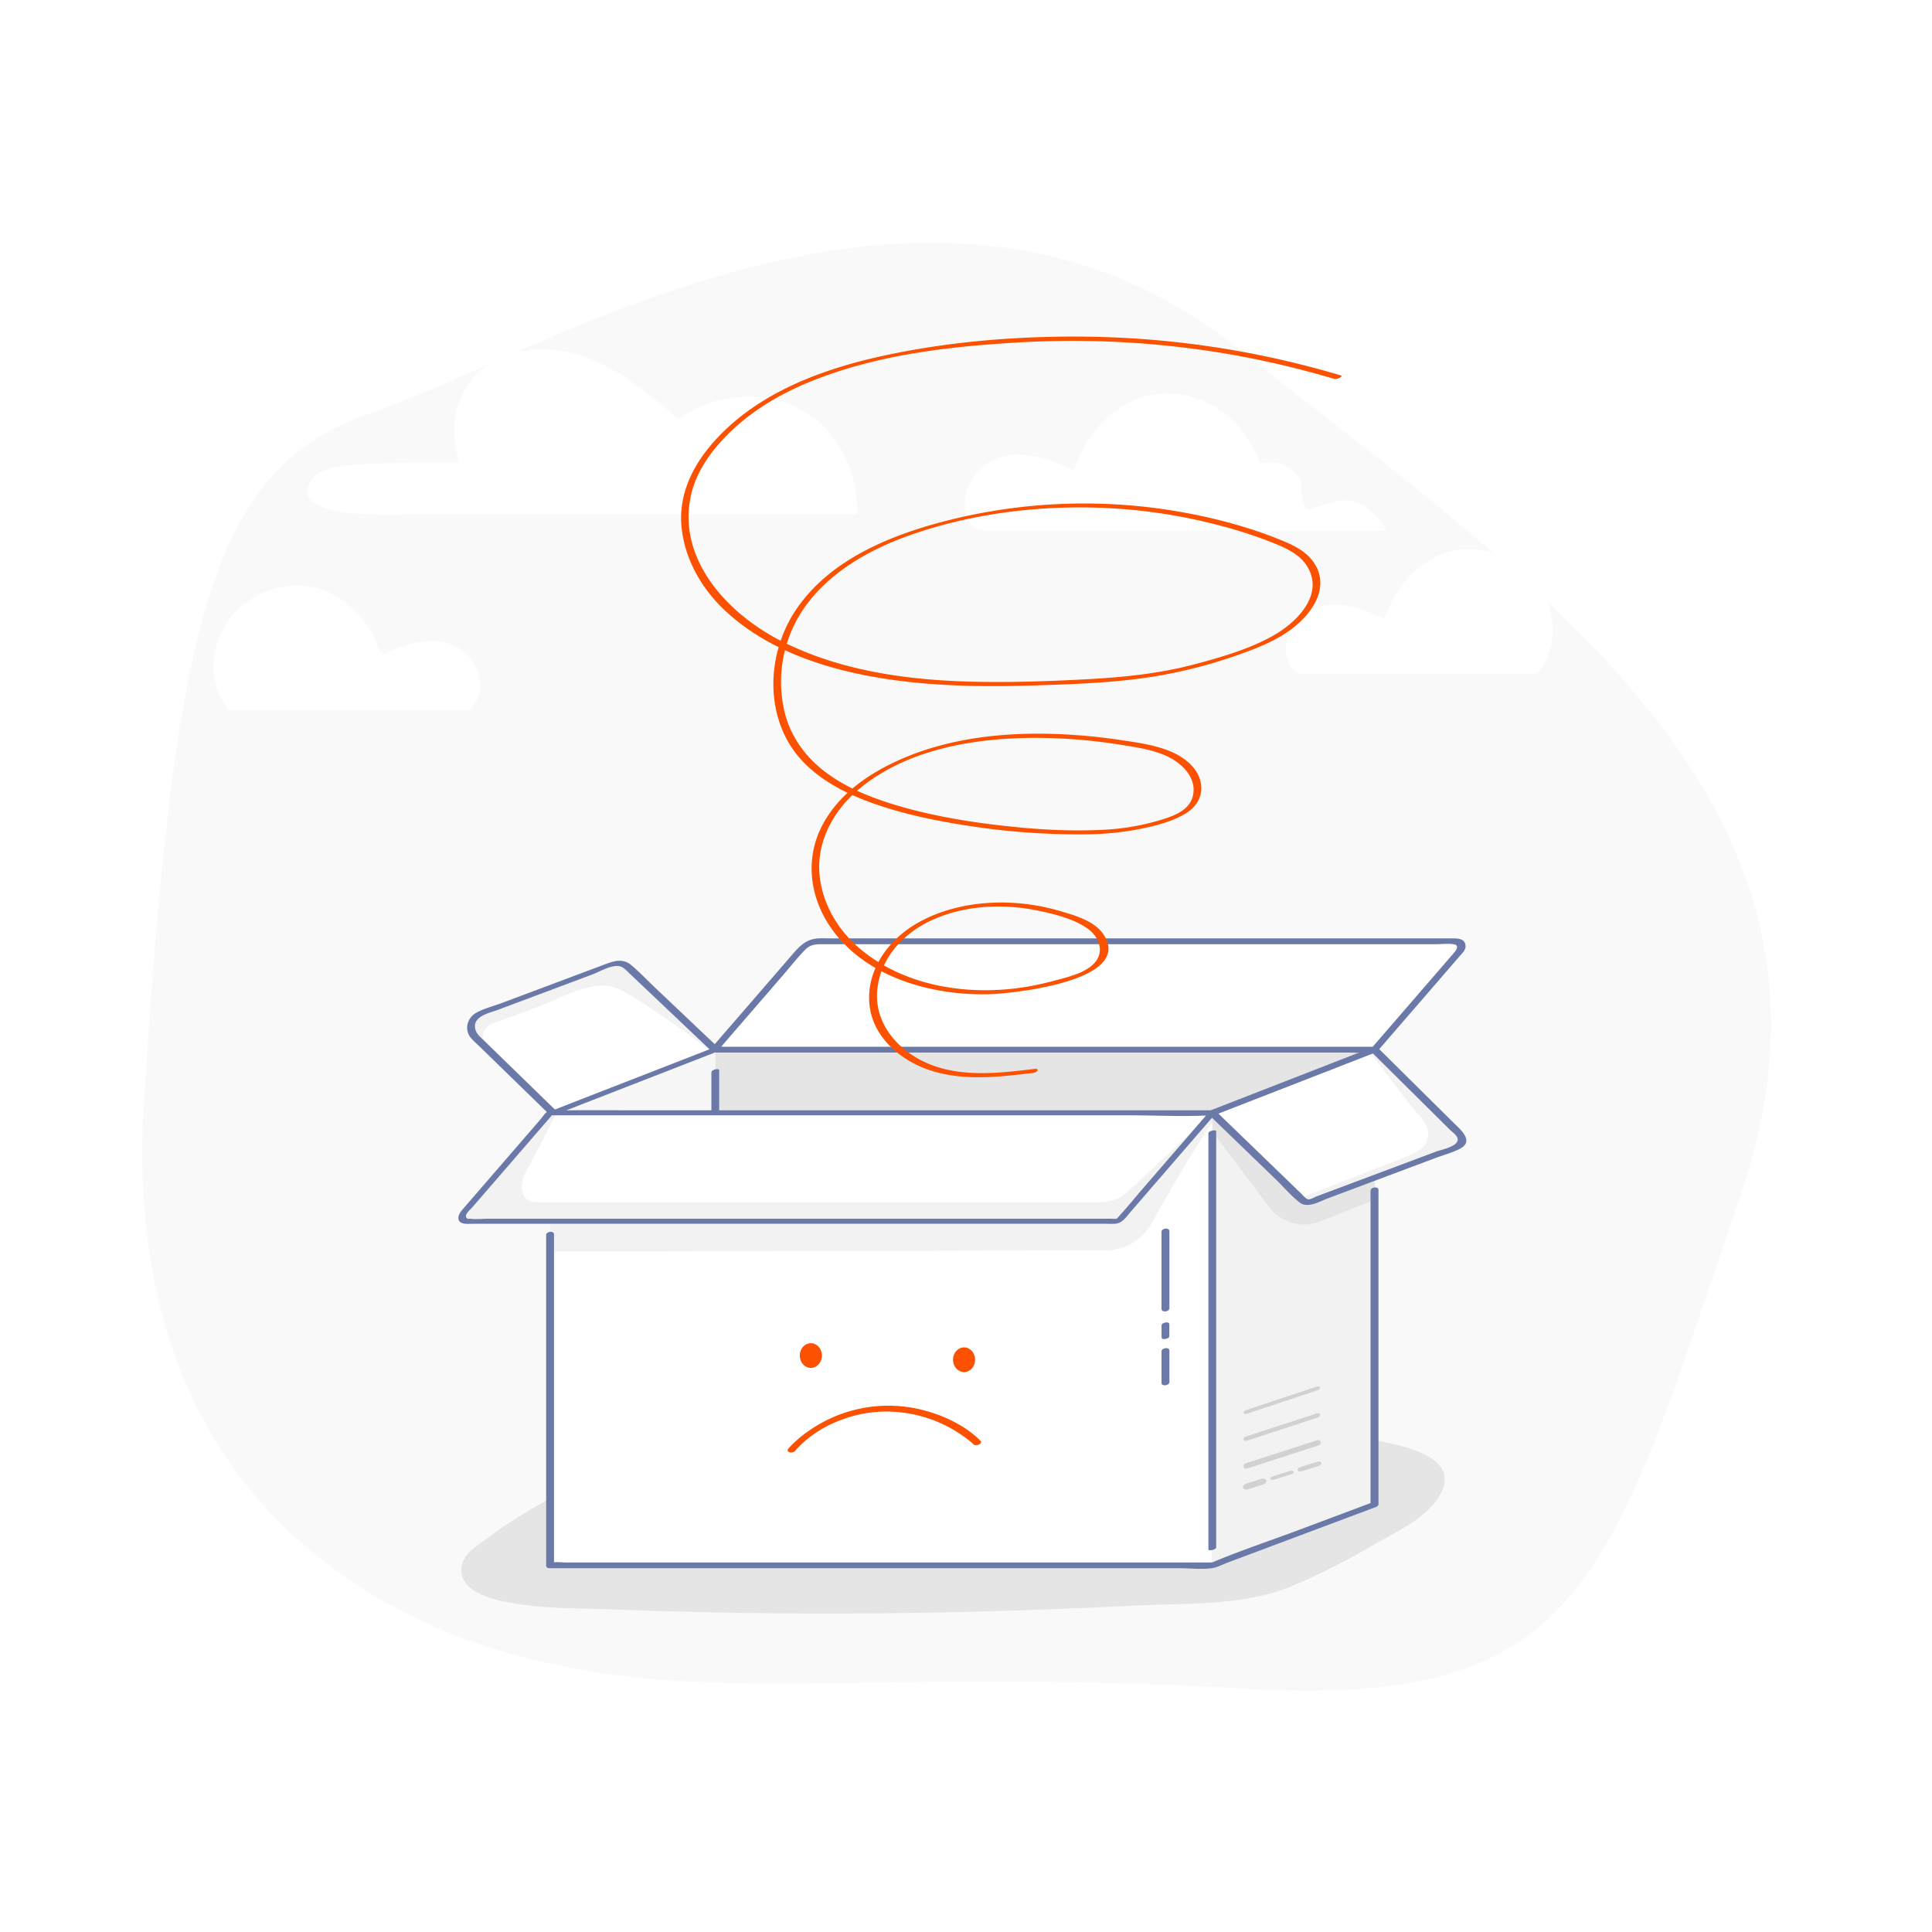 <svg xmlns="http://www.w3.org/2000/svg" viewBox="0 0 1200 1200"><defs><style>.cls-1{fill:#fff;}.cls-2{fill:#f9f9f9;}.cls-3{fill:#e5e5e5;}.cls-4{fill:#6a79a8;}.cls-5{fill:#f7f7f7;}.cls-6{fill:#f2f2f2;}.cls-7{fill:#d1d1d1;}.cls-8{fill:#fb5100;}</style></defs><title>icon</title><g id="_ÎÓÈ_1_1_" data-name="—ÎÓÈ_1_1_"><rect id="_Rectangle_" data-name="&lt;Rectangle&gt;" class="cls-1" width="1200" height="1200"/><path id="_Path_" data-name="&lt;Path&gt;" class="cls-2" d="M349.31,1034.78C327.89,1030.21,70.49,989,89.43,684.91s42.73-395.52,142.81-429S575.58,64.17,766.47,214.69s396.87,285.54,315.13,525.88-95.12,320.52-308.39,308.26S451.18,1056.55,349.31,1034.78Z"/><path class="cls-1" d="M255.49,319.53H532.13c1.35-26.54-11.83-53.11-35.35-65.46s-54.13-9.71-75.21,6.47c-18.85-16.25-38.44-32.92-62.24-40.24s-53.1-2.8-67.79,17.3C281.39,251.49,280,270.48,285,287q-32.33-.26-64.62,1.52c-12.27.67-29,4.24-29.61,16.52C189.83,323.39,255.49,319.53,255.49,319.53Z"/><path class="cls-1" d="M845.79,313.39a23.83,23.83,0,0,0-16.57-1.91c-3.39.77-6.66,2-10,3-6.33,1.94-6.88,3.6-9.46-1.91-2.81-6,.64-12.17-4.87-18.44A21.08,21.08,0,0,0,782.84,288c-4.16-9.81-9-19.19-16.93-26.83-15.79-15.18-39.89-21.52-60.49-13a64.32,64.32,0,0,0-23.85,17.67,78.32,78.32,0,0,0-8.93,12.81c-2.31,4.13-3.33,9.51-6.1,13.24-6.09-2.29-11.7-5.31-18-7.06-12.43-3.43-25.94-4.1-36.82,4-8.94,6.64-14.6,18.65-11.71,29.74,1.64,6.29,4.62,10.95,11,11,9,.13,18,0,27.07,0H861.56S855.08,318.33,845.79,313.39Z"/><path class="cls-1" d="M963.64,399.72c3-15.45-2.64-32.46-14.09-43.47-14.3-13.73-36.1-19.47-54.74-11.77a58.25,58.25,0,0,0-21.58,16,70.4,70.4,0,0,0-8.08,11.6c-2.09,3.73-3,8.6-5.53,12-5.5-2.07-10.59-4.81-16.33-6.39C832,374.55,819.81,374,810,381.27c-8.21,6.1-13.33,17.18-10.48,27.33,1,3.6,3.65,9.48,7.69,9.82,1.17.1,2.39,0,3.57,0H952.46c2.39,0,2.7-.45,4.12-2.38A39.91,39.91,0,0,0,963.64,399.72Z"/><path class="cls-1" d="M133.37,422.3c-3-15.45,2.64-32.46,14.09-43.46,14.3-13.74,36.1-19.47,54.74-11.77a58.25,58.25,0,0,1,21.58,16,69.9,69.9,0,0,1,8.08,11.59c2.09,3.74,3,8.6,5.53,12,5.5-2.07,10.59-4.81,16.33-6.39,11.25-3.1,23.48-3.71,33.32,3.61,8.21,6.1,13.34,17.19,10.48,27.33-1,3.6-3.65,9.48-7.69,9.83-1.17.1-2.39,0-3.57,0H144.55c-2.39,0-2.7-.45-4.12-2.38A40,40,0,0,1,133.37,422.3Z"/></g><g id="_ÎÓÈ_2" data-name="—ÎÓÈ_2"><path id="_Path_2" data-name="&lt;Path&gt;" class="cls-3" d="M296.07,960.24c-5.16,3.82-9.81,8.41-9.45,15.73.77,15.57,27.49,19.3,38.42,20.79,19.36,2.64,38.75,2.24,58.2,3q106,4,212.07,1.51,54.45-1.22,108.85-4c31.86-1.59,67.34.45,97.52-11.85,18.11-7.38,35.51-16.57,52.48-26.43,14.06-8.17,32.29-16,40.63-31.23,14.6-26.77-36.59-32.06-50.67-35-55.38-11.57-112.49-13.63-168.82-15.35-57.32-1.75-114.81-.67-171.89,5.36-71.56,7.56-148.08,31.77-206.53,76.88Z"/><g id="_Group_" data-name="&lt;Group&gt;"><rect id="_Path_3" data-name="&lt;Path&gt;" class="cls-3" x="443.67" y="651.98" width="410.04" height="281.08"/><g id="_Group_2" data-name="&lt;Group&gt;"><path class="cls-1" d="M853.71,652h-410l54.27-62.73a13.28,13.28,0,0,1,10-4.59H904.42a3.44,3.44,0,0,1,2.6,5.69Z"/><path class="cls-4" d="M853.91,650.19H450.12c-1.5,0-4.1-.52-5.53,0a2.89,2.89,0,0,1-.72,0l1.82,2.53q20-23.13,40-46.25C490.43,601,494.94,595.21,500,590c3.66-3.81,7.63-3.54,12.22-3.54H891.82c3.51,0,7.47-.51,10.95,0,5,.74.37,5.3-1.54,7.52l-45.78,52.91-3.77,4.36c-2,2.31,2.59,3.16,4.06,1.47l41.19-47.62,9.5-11c1.58-1.82,4-3.9,3.85-6.52-.26-5-5.35-4.74-9-4.74H517.38c-2.93,0-5.88-.1-8.8,0-7.4.26-11.61,4.43-16.05,9.56l-46.81,54.11-4.08,4.72c-1.28,1.48.45,2.53,1.82,2.53H836.75c5.28,0,10.77.45,16,0,.24,0,.49,0,.72,0C856.28,653.78,857.19,650.19,853.91,650.19Z"/></g><g id="_Group_3" data-name="&lt;Group&gt;"><polygon id="_Path_4" data-name="&lt;Path&gt;" class="cls-5" points="444.27 651.99 343.54 691.2 343.54 972.27 444.27 934.51 444.27 651.99"/><g id="_Group_4" data-name="&lt;Group&gt;"><path class="cls-4" d="M443.42,651.35l-88.17,34.31-12.57,4.9c-3.18,1.24-.2,2,1.72,1.28l88.16-34.32,12.57-4.9c3.19-1.23.21-2-1.71-1.27Z"/></g><g id="_Group_5" data-name="&lt;Group&gt;"><path class="cls-4" d="M446.69,933.86V664.71c0-1.32-4.83-.47-4.83,1.29V935.16c0,1.31,4.83.46,4.83-1.3Z"/></g></g><g id="_Group_6" data-name="&lt;Group&gt;"><path id="_Path_5" data-name="&lt;Path&gt;" class="cls-6" d="M444.27,652,343.54,691.2l-48.28-47a8.81,8.81,0,0,1,3.05-14.56l82.57-31a8.8,8.8,0,0,1,9.16,1.85Z"/><path id="_Path_6" data-name="&lt;Path&gt;" class="cls-1" d="M441.67,653l-98.13,38.2-41-40.7a8.81,8.81,0,0,1,3.05-14.57l28.56-10.59c13.95-5.18,30.83-15.81,46.23-12.52C391.42,615.18,440.52,651.94,441.67,653Z"/><g id="_Group_7" data-name="&lt;Group&gt;"><path class="cls-4" d="M443.25,650.74l-88.16,34.32L342.52,690l3.25.23-37-36-8.62-8.4c-1.93-1.87-4.14-3.64-4.87-6.35-2.21-8.23,8.64-10.25,14.13-12.31l58.71-22c4.5-1.69,13-6.87,17.89-4.64,2,.9,3.55,2.75,5.13,4.24l8.46,8L442.05,653c1.43,1.35,6-.56,4.45-2l-40-37.91c-4.73-4.49-9.28-9.34-14.27-13.54-6.16-5.19-12.55-2-19,.36l-61.86,23.19c-5.13,1.92-11.08,3.35-15.83,6.13-5.57,3.26-7.21,10.49-3,15.53a60.2,60.2,0,0,0,4.41,4.34l44.3,43.14c.87.85,2.21.63,3.25.23l88.16-34.32,12.57-4.89C448.4,652,445.63,649.82,443.25,650.74Z"/></g></g></g><g id="_Group_8" data-name="&lt;Group&gt;"><rect id="_Path_7" data-name="&lt;Path&gt;" class="cls-6" x="341.66" y="691.2" width="411.31" height="281.08"/><path id="_Path_8" data-name="&lt;Path&gt;" class="cls-1" d="M753,697c-13.19,19.67-28.4,46.12-37.84,63a32.42,32.42,0,0,1-28.22,16.6l-345.26.76V972.27H753Z"/><g id="_Group_9" data-name="&lt;Group&gt;"><polygon id="_Path_9" data-name="&lt;Path&gt;" class="cls-3" points="853.71 651.99 752.98 691.2 752.98 972.27 853.71 934.51 853.71 651.99"/><path id="_Path_10" data-name="&lt;Path&gt;" class="cls-6" d="M853.71,745.17l-33.45,13.42a27.41,27.41,0,0,1-32.11-9L753,702.84V972.27l100.73-37.76Z"/><g id="_Group_10" data-name="&lt;Group&gt;"><path class="cls-4" d="M750.56,703.85V962.43c0,1,4.83.27,4.83-1.29V702.56c0-1-4.83-.27-4.83,1.29Z"/></g></g><g id="_Group_11" data-name="&lt;Group&gt;"><path class="cls-4" d="M340.67,692.38H732.12c6.48,0,13.32.64,19.77,0,3.61-.36,7.36-2.49,10.69-3.79l29.26-11.39,59-23,3.79-1.47c3.16-1.24.23-2.36-1.8-1.57l-45.27,17.63c-18,7-36.51,13.24-54.15,21.07-2.39,1.07.22.06.32.12-.42-.25-1.73,0-2.21,0H419.92c-25.33,0-50.79-.75-76.12,0h-1.15c-1.57,0-5.2,2.36-2,2.36Z"/></g><g id="_Group_12" data-name="&lt;Group&gt;"><path class="cls-4" d="M851.26,739.52V934.69l1.38-1.62-45.71,17.14C789,956.93,770.63,963,753,970.42c-2.08.89.52.16-.14.07a20,20,0,0,0-2.32,0H351.76c-2.74,0-6.05-.51-8.74,0a6.31,6.31,0,0,1-1.15,0l2.24,1.6V766.73c0-2.54-4.89-1.83-4.89.36V972.45c0,1.26,1.16,1.6,2.23,1.6h391c6.5,0,13.71.88,20.17,0,3.34-.46,6.84-2.37,10-3.54l28.91-10.84L851,937.38l3.83-1.44c.58-.21,1.38-.93,1.38-1.61V739.16c0-2.54-4.9-1.83-4.9.36Z"/></g><g id="_Group_13" data-name="&lt;Group&gt;"><path id="_Path_11" data-name="&lt;Path&gt;" class="cls-6" d="M753,691.2H341.66l-54.23,62.7a2.8,2.8,0,0,0,2.12,4.63H693.46a2.79,2.79,0,0,0,2.12-1Z"/><path id="_Path_12" data-name="&lt;Path&gt;" class="cls-1" d="M753,691.2H345.72c-6.26,12.11-12.28,24.38-18.9,36.3-4.07,7.32-4.85,19.28,7,19.28H683.12a26.27,26.27,0,0,0,17.9-7.06Z"/><g id="_Group_14" data-name="&lt;Group&gt;"><path class="cls-4" d="M753.86,689.63H345.19c-2,0-3.91-.23-5.57,1.09s-2.76,3.18-4,4.64l-8.47,9.78-40.28,46.58c-2.87,3.32-3.59,7.95,2.23,8.38,2.23.16,4.54,0,6.77,0H686.49c2,0,4,.12,5.92,0,4.75-.3,6.91-4,9.77-7.32l42.3-48.91L755,691.75c1.93-2.23-2.71-2.55-4-1.11q-20.07,23.22-40.15,46.42c-5.62,6.5-11.06,13.25-16.91,19.55-.77.83,1.16.14-.42.36a25.7,25.7,0,0,1-3.51,0H303.38c-3.61,0-7.66.52-11.24,0-.41-.06-1.33.21-1.69,0-3.13-1.83,1.61-5.58,2.68-6.82l46.43-53.68,4.08-4.72-2.86,1H701.29c16.6,0,33.5.92,50.08,0h.72C754.16,692.76,757.12,689.63,753.86,689.63Z"/></g></g><g id="_Group_15" data-name="&lt;Group&gt;"><path id="_Path_13" data-name="&lt;Path&gt;" class="cls-6" d="M853.71,652,753,691.2l56.23,54.34a4.43,4.43,0,0,0,4.61,1l91.68-34.37a4.41,4.41,0,0,0,1.56-7.26Z"/><path id="_Path_14" data-name="&lt;Path&gt;" class="cls-1" d="M850.43,653.26,754.2,691.68l50.59,51.11a3.85,3.85,0,0,0,4.15.9l37.95-14.87,23-9c7.5-2.94,18-6.5,17.08-16.62-.41-4.6-3.55-8.32-6.58-11.56C876.94,688,852.11,655,850.43,653.26Z"/><g id="_Group_16" data-name="&lt;Group&gt;"><path class="cls-4" d="M852.62,650.47l-88.17,34.32-12.57,4.9a1.75,1.75,0,0,0-.75,2.95l41.55,40.15c4.77,4.61,9.39,10.15,14.68,14.18,4.91,3.75,12.49-.81,17.45-2.67l65.85-24.69c5.21-2,11-3.48,15.94-6,9.59-4.81.24-12.26-4-16.48L855.91,650.9c-1.62-1.61-6.17.42-4.41,2.17l38.68,38.34,10.25,10.16c1.32,1.31,3.39,2.74,4.38,4.34,3.51,5.69-9.07,8-12.51,9.25L829,738.87l-11.22,4.21c-1.25.47-3.63,1.95-5,1.88-1.62-.09-3.52-2.57-4.57-3.59l-8.79-8.49-44.62-43.12c-.26,1-.51,2-.76,3l88.16-34.32,12.57-4.89C857.87,652.3,855.17,649.48,852.62,650.47Z"/></g></g><g id="_Group_17" data-name="&lt;Group&gt;"><g id="_Group_18" data-name="&lt;Group&gt;"><path class="cls-4" d="M721.43,765.1v47.76c0,2.6,4.9,2,4.9-.33V764.78c0-2.61-4.9-2-4.9.32Z"/></g><g id="_Group_19" data-name="&lt;Group&gt;"><path class="cls-4" d="M721.46,823.08v7.53c0,2,4.83,1,4.83-.6v-7.53c0-2-4.83-1-4.83.6Z"/></g><g id="_Group_20" data-name="&lt;Group&gt;"><path class="cls-4" d="M721.44,839.29V858.9c0,2.46,4.88,1.68,4.88-.4V838.88c0-2.45-4.88-1.68-4.88.41Z"/></g></g></g><g id="_Group_21" data-name="&lt;Group&gt;"><g id="_Group_22" data-name="&lt;Group&gt;"><g id="_Group_23" data-name="&lt;Group&gt;"><path class="cls-7" d="M774.92,912l43.61-14.08c2.9-.94,2.09-4.19-.87-3.24l-43.6,14.09c-2.9.93-2.09,4.18.86,3.23Z"/></g><g id="_Group_24" data-name="&lt;Group&gt;"><path class="cls-7" d="M774.83,894.73l43.4-14.21c2.83-.92,2.22-3.51-.68-2.56l-43.4,14.21c-2.83.93-2.22,3.51.68,2.56Z"/></g><g id="_Group_25" data-name="&lt;Group&gt;"><path class="cls-7" d="M774.79,878,818,863.63c2.79-.92,2.27-3.2-.6-2.25l-43.2,14.34c-2.79.92-2.27,3.2.6,2.24Z"/></g><g id="_Group_26" data-name="&lt;Group&gt;"><g id="_Group_27" data-name="&lt;Group&gt;"><path class="cls-7" d="M775,925.11l9.62-3.08c1-.32,2.27-1.2,1.94-2.43s-1.9-1.45-2.89-1.13L774,921.55c-1,.32-2.26,1.2-1.94,2.42s1.91,1.45,2.9,1.14Z"/></g><g id="_Group_28" data-name="&lt;Group&gt;"><path class="cls-7" d="M791.68,919l9.72-3.1c.62-.2,2.38-.77,2.12-1.73s-2.13-.62-2.7-.44l-9.72,3.1c-.62.2-2.38.77-2.12,1.73s2.13.62,2.7.44Z"/></g><g id="_Group_29" data-name="&lt;Group&gt;"><path class="cls-7" d="M808.8,913.8l9.8-3.13c.76-.24,2.35-.9,2.06-2s-2-.91-2.77-.68l-9.8,3.13c-.75.25-2.34.9-2.06,2s2.05.91,2.77.68Z"/></g></g></g></g><g id="_Group_30" data-name="&lt;Group&gt;"><g id="_Group_31" data-name="&lt;Group&gt;"><path class="cls-8" d="M493.77,901.26c12.86-15,34.09-23.64,53.41-24.45a82.77,82.77,0,0,1,42.39,9.77c5,2.68,11.71,7.21,15,10.46,1.6,1.61,6.16-.41,4.41-2.16-10.25-10.27-25-16.77-39-19.83a86,86,0,0,0-67.75,13.77,67.91,67.91,0,0,0-12.54,10.91c-2,2.33,2.58,3.27,4.07,1.53Z"/></g><path id="_Path_15" data-name="&lt;Path&gt;" class="cls-8" d="M510.32,840.07c.93,4.1-1.29,8.27-5,9.32s-7.42-1.44-8.36-5.55,1.29-8.27,5-9.32S509.38,836,510.32,840.07Z"/><ellipse id="_Path_16" data-name="&lt;Path&gt;" class="cls-8" cx="598.79" cy="844.55" rx="6.87" ry="7.67"/></g><g id="_Group_32" data-name="&lt;Group&gt;"><path class="cls-8" d="M642.7,663.9c-22.13,2.65-46,5.57-67-3.63-17.5-7.64-32-23.7-30.92-43.78,1.17-20.86,16.36-37.18,34.77-45.33,20.28-9,43.72-10,65.25-5.54,10.3,2.13,22.71,5.17,31.29,11.57,7.18,5.35,10,14.9,3.07,21.61-5.1,4.92-12.66,7.14-19.32,9-7,1.91-14,3.69-21.14,4.93-36.27,6.3-77.43.31-105.88-24.61-14.14-12.39-23.93-30.61-24-49.65-.06-19.46,10.93-37.17,25.68-49.17,29.53-24,70.6-30.86,107.6-31a337.58,337.58,0,0,1,54.62,4.39c9.64,1.53,19.66,3,28.55,7.22S743.34,483.06,741,494c-2.25,10.3-14.12,13.56-22.94,16.12a148.26,148.26,0,0,1-35,5.37c-22.23,1-44.83-.7-66.89-3.43-20.82-2.58-41.71-6.43-61.79-12.62C539.8,494.9,525.3,489,513,479.78c-12-9-21.14-21.06-25.18-35.59a80.47,80.47,0,0,1,2.84-50c12.11-31.09,42.61-50.28,72.73-61.14,40.94-14.75,86-19.9,129.25-17.21a338.93,338.93,0,0,1,65.75,10.77,274.26,274.26,0,0,1,32.36,10.59c8.79,3.53,17.73,7.54,22.22,16.46,8.64,17.16-8.47,33.42-22.12,41.13-15,8.46-32.5,13.45-49,17.85-22.09,5.86-45,8.1-67.71,9.3-21.72,1.15-43.52,1.93-65.28,1.58-41.89-.68-84.86-6-122.76-24.93-32.92-16.46-65.34-50-57.11-90.11,3.89-18.92,18-35.32,32.56-47.26,15.09-12.38,32.71-21.17,51-27.76,37.72-13.59,78.33-18.31,118.14-20.65A575.44,575.44,0,0,1,763.44,220a583.07,583.07,0,0,1,65.5,15.4c1.37.4,5.71-1.67,3.88-2.22a578.4,578.4,0,0,0-146.65-23.82c-44.37-1.33-90,1.73-133.52,10.75-39.52,8.19-80.86,22.8-108.62,53.52-13.61,15.07-22.86,33.49-20.66,54.2,2.12,20,12.68,38.12,27.21,51.65,32.37,30.15,79.87,41.17,122.66,44.93,23,2,46.08,2.05,69.12,1.32,24.54-.77,49.23-1.61,73.52-5.39a306.92,306.92,0,0,0,59.75-16c15.56-5.8,32.06-14.11,40.64-29.06,4.37-7.61,5.36-16.17.93-24-4.75-8.4-13.11-12.38-21.69-15.87-21.83-8.88-45.12-14.77-68.37-18.47a346.06,346.06,0,0,0-142.4,7.32c-33.84,9-69.69,24.13-90.1,54.11-19.11,28.06-20.23,69,3.89,94.46,11.36,12,26.54,19.82,41.88,25.45,19.11,7,39.33,11.26,59.4,14.38a447.55,447.55,0,0,0,73.93,5.57,181.76,181.76,0,0,0,34.13-3.31c9.76-2,20.57-4.6,29.11-10,6.74-4.23,10.65-11.53,8.68-19.55-2.3-9.42-11-15.58-19.5-19-9.31-3.72-19.53-5.13-29.39-6.62s-19.5-2.55-29.31-3.23c-39.13-2.71-80.51.82-115.94,18.86-17.24,8.78-33,21.24-41.63,38.94-8.95,18.37-7.13,39.36,3,56.86,20.13,34.73,64.5,47.57,102.35,46.32,13.5-.45,88.73-8.1,70.39-36.77-5.53-8.65-17.71-12.06-27-14.8a130.29,130.29,0,0,0-31.84-5.26c-20.7-.79-42.79,3.4-60.39,14.76-16.13,10.42-28.22,28.3-26.4,48.16s18.22,34.2,35.94,40.58c21.12,7.6,44.25,4.81,66,2.2,2.24-.27,4.08-2.85.72-2.44Z"/></g></g></svg>